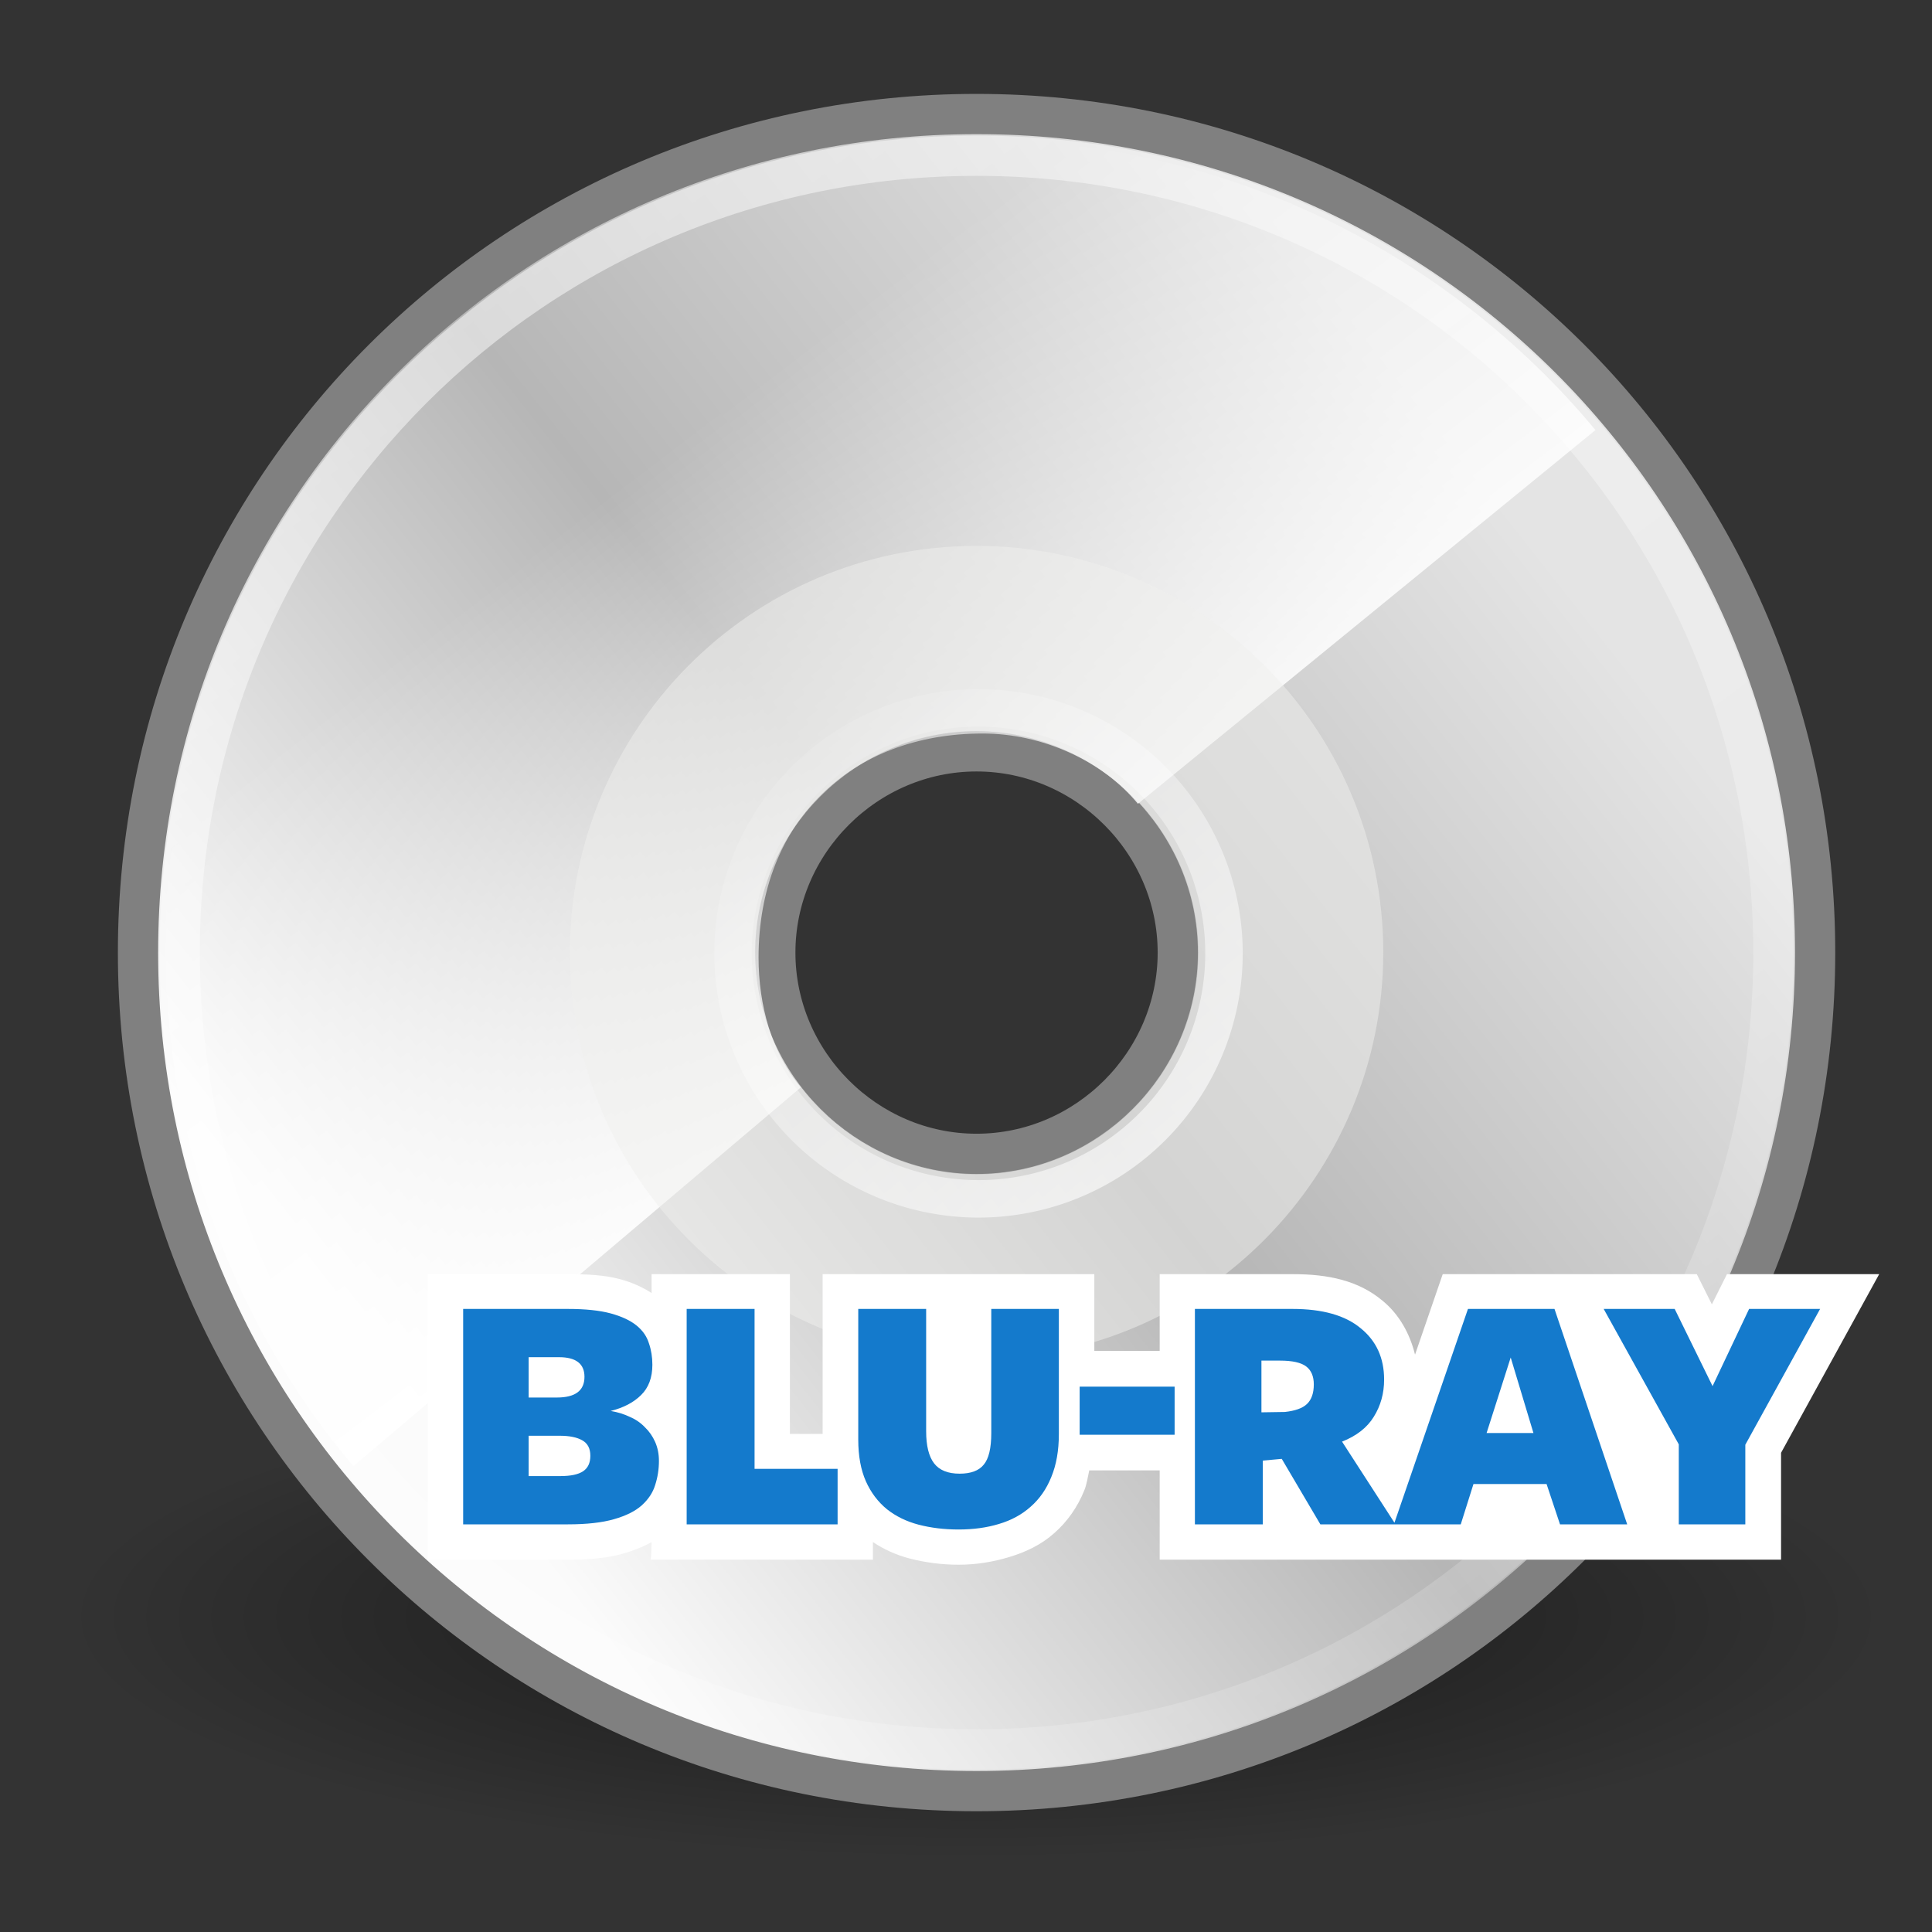 <?xml version="1.0" encoding="UTF-8" standalone="no"?>
<!-- Created with Inkscape (http://www.inkscape.org/) -->
<svg
   xmlns:dc="http://purl.org/dc/elements/1.1/"
   xmlns:cc="http://web.resource.org/cc/"
   xmlns:rdf="http://www.w3.org/1999/02/22-rdf-syntax-ns#"
   xmlns:svg="http://www.w3.org/2000/svg"
   xmlns="http://www.w3.org/2000/svg"
   xmlns:xlink="http://www.w3.org/1999/xlink"
   xmlns:sodipodi="http://sodipodi.sourceforge.net/DTD/sodipodi-0.dtd"
   xmlns:inkscape="http://www.inkscape.org/namespaces/inkscape"
   width="48px"
   height="48px"
   id="svg1306"
   sodipodi:version="0.32"
   inkscape:version="0.45.1"
   sodipodi:docbase="/Users/mlanglie/Desktop"
   sodipodi:docname="media-optical-bd.svg"
   inkscape:output_extension="org.inkscape.output.svg.inkscape">
  <rect width="100%" height="100%" fill="#333333" stroke="none"/>
  <defs
     id="defs1308">
    <linearGradient
       inkscape:collect="always"
       id="linearGradient4409">
      <stop
         style="stop-color:#ffffff;stop-opacity:1;"
         offset="0"
         id="stop4411" />
      <stop
         style="stop-color:#ffffff;stop-opacity:0;"
         offset="1"
         id="stop4413" />
    </linearGradient>
    <linearGradient
       inkscape:collect="always"
       id="linearGradient6028">
      <stop
         style="stop-color:#ffffff;stop-opacity:1;"
         offset="0"
         id="stop6030" />
      <stop
         style="stop-color:#ffffff;stop-opacity:0;"
         offset="1"
         id="stop6032" />
    </linearGradient>
    <linearGradient
       inkscape:collect="always"
       id="linearGradient6036">
      <stop
         style="stop-color:#ffffff;stop-opacity:1;"
         offset="0"
         id="stop6038" />
      <stop
         style="stop-color:#ffffff;stop-opacity:0;"
         offset="1"
         id="stop6040" />
    </linearGradient>
    <linearGradient
       id="aigrd2"
       gradientUnits="userSpaceOnUse"
       x1="12.274"
       y1="32.416"
       x2="35.391"
       y2="14.203">
      <stop
         offset="0"
         style="stop-color:#FBFBFB"
         id="stop3043" />
      <stop
         offset="0.5"
         style="stop-color:#B6B6B6"
         id="stop3045" />
      <stop
         offset="1"
         style="stop-color:#E4E4E4"
         id="stop3047" />
    </linearGradient>
    <linearGradient
       id="aigrd1"
       gradientUnits="userSpaceOnUse"
       x1="14.997"
       y1="11.188"
       x2="32.511"
       y2="34.307">
      <stop
         offset="0"
         style="stop-color:#EBEBEB"
         id="stop3034" />
      <stop
         offset="0.5"
         style="stop-color:#FFFFFF"
         id="stop3036" />
      <stop
         offset="1"
         style="stop-color:#EBEBEB"
         id="stop3038" />
    </linearGradient>
    <linearGradient
       inkscape:collect="always"
       id="linearGradient23419">
      <stop
         style="stop-color:#000000;stop-opacity:1;"
         offset="0"
         id="stop23421" />
      <stop
         style="stop-color:#000000;stop-opacity:0;"
         offset="1"
         id="stop23423" />
    </linearGradient>
    <radialGradient
       inkscape:collect="always"
       xlink:href="#linearGradient23419"
       id="radialGradient3507"
       gradientUnits="userSpaceOnUse"
       gradientTransform="matrix(1,0,0,0.25,0,31.227)"
       cx="23.335"
       cy="41.636"
       fx="23.335"
       fy="41.636"
       r="22.627" />
    <linearGradient
       inkscape:collect="always"
       xlink:href="#linearGradient6028"
       id="linearGradient3515"
       gradientUnits="userSpaceOnUse"
       x1="28.703"
       y1="31.495"
       x2="17.743"
       y2="18.367" />
    <linearGradient
       inkscape:collect="always"
       xlink:href="#linearGradient6036"
       id="linearGradient3519"
       gradientUnits="userSpaceOnUse"
       x1="10.502"
       y1="3.61"
       x2="48.799"
       y2="54.698"
       gradientTransform="translate(-8.452e-2,-1.333)" />
    <linearGradient
       inkscape:collect="always"
       xlink:href="#aigrd2"
       id="linearGradient3523"
       gradientUnits="userSpaceOnUse"
       gradientTransform="matrix(1.19,0,0,1.19,-4.309,-3.833)"
       x1="12.274"
       y1="32.416"
       x2="35.391"
       y2="14.203" />
    <linearGradient
       inkscape:collect="always"
       xlink:href="#aigrd1"
       id="linearGradient3526"
       gradientUnits="userSpaceOnUse"
       gradientTransform="matrix(1.19,0,0,1.19,-4.309,-3.833)"
       x1="14.997"
       y1="11.188"
       x2="32.511"
       y2="34.307" />
    <linearGradient
       inkscape:collect="always"
       xlink:href="#linearGradient4409"
       id="linearGradient4415"
       x1="25.986"
       y1="24.92"
       x2="15.889"
       y2="11.67"
       gradientUnits="userSpaceOnUse"
       gradientTransform="translate(0.5,-0.354)" />
  </defs>
  <sodipodi:namedview
     id="base"
     pagecolor="#ffffff"
     bordercolor="#666666"
     borderopacity="0.227"
     inkscape:pageopacity="0.0"
     inkscape:pageshadow="2"
     inkscape:zoom="10.917996"
     inkscape:cx="28.91486"
     inkscape:cy="23.843134"
     inkscape:current-layer="layer1"
     showgrid="false"
     inkscape:grid-bbox="true"
     inkscape:document-units="px"
     stroke="#888a85"
     fill="#eeeeec"
     inkscape:window-width="880"
     inkscape:window-height="791"
     inkscape:window-x="154"
     inkscape:window-y="170"
     inkscape:showpageshadow="false" />
  <g
     id="layer1"
     inkscape:label="Layer 1"
     inkscape:groupmode="layer">
    <path
       sodipodi:type="arc"
       style="opacity:0.55;color:#000000;fill:url(#radialGradient3507);fill-opacity:1;fill-rule:evenodd;stroke:none;stroke-width:2;stroke-linecap:butt;stroke-linejoin:miter;marker:none;marker-start:none;marker-mid:none;marker-end:none;stroke-miterlimit:4;stroke-dasharray:none;stroke-dashoffset:0;stroke-opacity:1;visibility:visible;display:inline;overflow:visible"
       id="path23417"
       sodipodi:cx="23.334524"
       sodipodi:cy="41.63604"
       sodipodi:rx="22.627417"
       sodipodi:ry="5.6568542"
       d="M 45.962 41.636 A 22.627 5.657 0 1 1  0.707,41.636 A 22.627 5.657 0 1 1  45.962 41.636 z"
       inkscape:r_cx="true"
       inkscape:r_cy="true"
       transform="matrix(1,0,0,1.066,0.915,-4.218)" />
    <path
       inkscape:r_cy="true"
       inkscape:r_cx="true"
       id="path3040"
       d="M 24.262,2.833 C 12.715,2.833 3.429,12.119 3.429,23.667 C 3.429,35.214 12.715,44.5 24.262,44.5 C 35.81,44.5 45.096,35.214 45.096,23.667 C 45.096,12.119 35.81,2.833 24.262,2.833 L 24.262,2.833 z M 24.262,28.667 C 21.524,28.667 19.262,26.405 19.262,23.667 C 19.262,20.929 21.524,18.667 24.262,18.667 C 27.001,18.667 29.262,20.929 29.262,23.667 C 29.262,26.405 27.001,28.667 24.262,28.667 z "
       style="fill:url(#linearGradient3526);fill-rule:nonzero;stroke:none;stroke-miterlimit:4" />
    <path
       inkscape:r_cy="true"
       inkscape:r_cx="true"
       id="path3049"
       d="M 24.262,2.833 C 12.715,2.833 3.429,12.119 3.429,23.667 C 3.429,35.214 12.715,44.5 24.262,44.5 C 35.81,44.5 45.096,35.214 45.096,23.667 C 45.096,12.119 35.81,2.833 24.262,2.833 L 24.262,2.833 z M 24.262,28.667 C 21.524,28.667 19.262,26.405 19.262,23.667 C 19.262,20.929 21.524,18.667 24.262,18.667 C 27.001,18.667 29.262,20.929 29.262,23.667 C 29.262,26.405 27.001,28.667 24.262,28.667 z "
       style="fill:url(#linearGradient3523);fill-rule:nonzero;stroke:#808080;stroke-miterlimit:4;stroke-opacity:1" />
    <path
       style="fill:url(#linearGradient4415);fill-opacity:1;fill-rule:nonzero;stroke:none;stroke-miterlimit:4;stroke-opacity:1"
       d="M 23.411,3.459 C 12.649,3.865 4.111,12.676 4.111,23.541 C 4.111,28.467 5.858,32.944 8.778,36.428 L 19.895,27.017 C 19.174,26.174 18.846,24.974 18.846,23.791 C 18.846,20.401 21.15,18.224 24.413,18.224 C 25.897,18.224 27.384,18.897 28.272,19.97 L 39.639,10.685 C 35.964,6.261 30.395,3.459 24.163,3.459 C 23.902,3.459 23.669,3.449 23.411,3.459 z "
       id="path3531"
       sodipodi:nodetypes="csccssccsc" />
    <path
       inkscape:r_cy="true"
       inkscape:r_cx="true"
       id="path3051"
       d="M 24.262,13.563 C 18.62,13.563 14.158,18.155 14.158,23.667 C 14.158,29.309 18.751,33.771 24.262,33.771 C 29.905,33.771 34.367,29.178 34.367,23.667 C 34.367,18.024 29.774,13.563 24.262,13.563 L 24.262,13.563 z M 24.262,29.178 C 21.244,29.178 18.751,26.685 18.751,23.667 C 18.751,20.649 21.244,18.155 24.262,18.155 C 27.281,18.155 29.774,20.649 29.774,23.667 C 29.774,26.685 27.281,29.178 24.262,29.178 z "
       style="opacity:0.511;fill:#eeeeec;fill-rule:nonzero;stroke:none;stroke-miterlimit:4" />
    <path
       inkscape:r_cy="true"
       inkscape:r_cx="true"
       style="opacity:0.546;fill:none;fill-rule:nonzero;stroke:url(#linearGradient3519);stroke-miterlimit:4;stroke-opacity:1"
       d="M 24.262,3.869 C 13.289,3.869 4.465,12.693 4.465,23.667 C 4.465,34.64 13.289,43.464 24.262,43.464 C 35.236,43.464 44.06,34.64 44.06,23.667 C 44.06,12.693 35.236,3.869 24.262,3.869 L 24.262,3.869 z "
       id="path5264"
       sodipodi:nodetypes="cccccc" />
    <path
       inkscape:r_cy="true"
       inkscape:r_cx="true"
       sodipodi:type="arc"
       style="opacity:0.672;color:#000000;fill:none;fill-opacity:0.316;fill-rule:nonzero;stroke:url(#linearGradient3515);stroke-width:0.931;stroke-linecap:butt;stroke-linejoin:miter;marker:none;marker-start:none;marker-mid:none;marker-end:none;stroke-miterlimit:4;stroke-dashoffset:0;stroke-opacity:1;visibility:visible;display:inline;overflow:visible"
       id="path6026"
       sodipodi:cx="24.306795"
       sodipodi:cy="24.930641"
       sodipodi:rx="6.0987959"
       sodipodi:ry="6.0987959"
       d="M 30.406 24.931 A 6.099 6.099 0 1 1  18.208,24.931 A 6.099 6.099 0 1 1  30.406 24.931 z"
       transform="translate(3.868e-3,-1.245)" />
    <g
       id="g3814">
      <path
         sodipodi:nodetypes="cccsccccssssscccccccccccscccccccccccscc"
         id="path3671"
         d="M 10.625,31.656 L 10.625,38.75 L 14.125,38.75 C 14.646,38.75 15.085,38.713 15.5,38.594 C 15.737,38.525 15.978,38.432 16.188,38.312 C 16.183,38.531 16.179,38.75 16.156,38.75 L 21.688,38.75 L 21.688,38.312 C 21.964,38.497 22.262,38.631 22.594,38.719 C 22.981,38.819 23.393,38.875 23.812,38.875 C 24.251,38.875 24.667,38.807 25.062,38.688 C 25.479,38.564 25.868,38.38 26.188,38.094 C 26.518,37.806 26.772,37.441 26.938,37.031 C 27.002,36.875 27.024,36.698 27.062,36.531 L 28.812,36.531 L 28.812,38.75 L 44.25,38.75 L 44.25,36.094 L 46.688,31.656 L 42.906,31.656 L 42.531,32.406 L 42.156,31.656 L 35.844,31.656 L 35.156,33.656 C 35.028,33.133 34.759,32.649 34.344,32.312 C 33.746,31.813 32.997,31.656 32.125,31.656 L 28.812,31.656 L 28.812,33.562 L 27.188,33.562 L 27.188,31.656 L 20.438,31.656 L 20.438,35.625 L 19.625,35.625 L 19.625,31.656 L 16.188,31.656 L 16.188,32.125 C 15.947,31.969 15.688,31.857 15.406,31.781 C 15.018,31.676 14.583,31.656 14.094,31.656 L 10.625,31.656 z "
         style="font-size:8.563px;font-style:normal;font-weight:normal;fill:#ffffff;fill-opacity:1;stroke:none;stroke-width:1.75;stroke-linecap:butt;stroke-linejoin:miter;stroke-miterlimit:4;stroke-dasharray:none;stroke-opacity:1;font-family:Bitstream Vera Sans" />
      <g
         style="fill:#147acc;fill-opacity:1"
         transform="translate(0,-2.378)"
         id="g3659">
        <path
           sodipodi:nodetypes="cccc"
           style="font-size:8.563px;font-style:normal;font-weight:normal;fill:#147acc;fill-opacity:1;stroke:none;stroke-width:1px;stroke-linecap:butt;stroke-linejoin:miter;stroke-opacity:1;font-family:Bitstream Vera Sans"
           d="M 26.824,36.829 L 29.183,36.829 L 29.183,38.024 L 26.824,38.024"
           id="path3661" />
        <path
           id="path3663"
           style="font-size:8.563px;font-style:normal;font-weight:normal;fill:#147acc;fill-opacity:1;stroke:none;stroke-width:1px;stroke-linecap:butt;stroke-linejoin:miter;stroke-opacity:1;font-family:Bitstream Vera Sans"
           d="M 15.172,37.433 C 15.344,37.461 15.5,37.51 15.643,37.578 C 15.792,37.641 15.917,37.727 16.02,37.835 C 16.128,37.938 16.214,38.061 16.277,38.203 C 16.34,38.346 16.371,38.503 16.371,38.674 C 16.371,38.88 16.34,39.08 16.277,39.274 C 16.22,39.462 16.108,39.63 15.943,39.779 C 15.783,39.922 15.555,40.036 15.258,40.121 C 14.961,40.207 14.579,40.25 14.11,40.25 L 11.507,40.25 L 11.507,34.898 L 14.102,34.898 C 14.541,34.898 14.898,34.935 15.172,35.009 C 15.446,35.084 15.66,35.184 15.814,35.309 C 15.969,35.435 16.071,35.583 16.123,35.754 C 16.18,35.92 16.208,36.097 16.208,36.285 C 16.208,36.605 16.114,36.856 15.926,37.039 C 15.743,37.221 15.492,37.353 15.172,37.433 M 14.521,36.585 C 14.521,36.26 14.31,36.097 13.888,36.097 L 13.134,36.097 L 13.134,37.099 L 13.836,37.099 C 14.293,37.099 14.521,36.927 14.521,36.585 M 14.667,38.546 C 14.667,38.363 14.599,38.235 14.462,38.16 C 14.33,38.086 14.145,38.049 13.905,38.049 L 13.134,38.049 L 13.134,39.051 L 13.922,39.051 C 14.179,39.051 14.367,39.011 14.487,38.931 C 14.607,38.851 14.667,38.723 14.667,38.546 M 17.06,40.25 L 17.06,34.898 L 18.747,34.898 L 18.747,38.871 L 20.81,38.871 L 20.81,40.25 L 17.06,40.25 M 26.307,38.006 C 26.307,38.417 26.244,38.774 26.118,39.077 C 25.998,39.374 25.827,39.619 25.605,39.813 C 25.388,40.007 25.125,40.15 24.817,40.241 C 24.514,40.333 24.18,40.378 23.815,40.378 C 23.461,40.378 23.13,40.338 22.822,40.258 C 22.519,40.178 22.257,40.05 22.034,39.873 C 21.811,39.69 21.637,39.459 21.512,39.179 C 21.386,38.894 21.323,38.549 21.323,38.143 L 21.323,34.898 L 23.01,34.898 L 23.01,37.938 C 23.01,38.297 23.076,38.563 23.207,38.734 C 23.338,38.905 23.549,38.991 23.841,38.991 C 24.12,38.991 24.32,38.917 24.44,38.768 C 24.566,38.62 24.628,38.357 24.628,37.981 L 24.628,34.898 L 26.307,34.898 L 26.307,38.006 L 26.307,38.006 M 31.374,40.25 L 29.687,40.25 L 29.687,34.898 L 32.11,34.898 C 32.858,34.898 33.423,35.058 33.806,35.378 C 34.194,35.692 34.388,36.117 34.388,36.653 C 34.388,36.996 34.302,37.304 34.131,37.578 C 33.966,37.847 33.703,38.052 33.343,38.195 L 34.671,40.25 L 32.804,40.25 L 31.845,38.623 L 31.374,38.666 L 31.374,40.25 M 31.922,37.458 C 32.179,37.43 32.362,37.364 32.47,37.261 C 32.584,37.153 32.641,36.99 32.641,36.773 C 32.641,36.574 32.579,36.425 32.453,36.328 C 32.327,36.231 32.11,36.182 31.802,36.182 L 31.34,36.182 L 31.34,37.467 L 31.922,37.458 M 40.427,40.25 L 38.758,40.25 L 38.424,39.248 L 36.608,39.248 L 36.292,40.25 L 34.631,40.25 L 36.471,34.898 L 38.621,34.898 L 40.427,40.25 M 37.533,36.105 L 36.934,37.981 L 38.098,37.981 L 37.533,36.105 M 43.362,38.272 L 43.362,40.25 L 41.709,40.25 L 41.709,38.263 L 39.843,34.898 L 41.607,34.898 L 42.548,36.816 L 43.456,34.898 L 45.22,34.898 L 43.362,38.272" />
      </g>
    </g>
  </g>
</svg>
